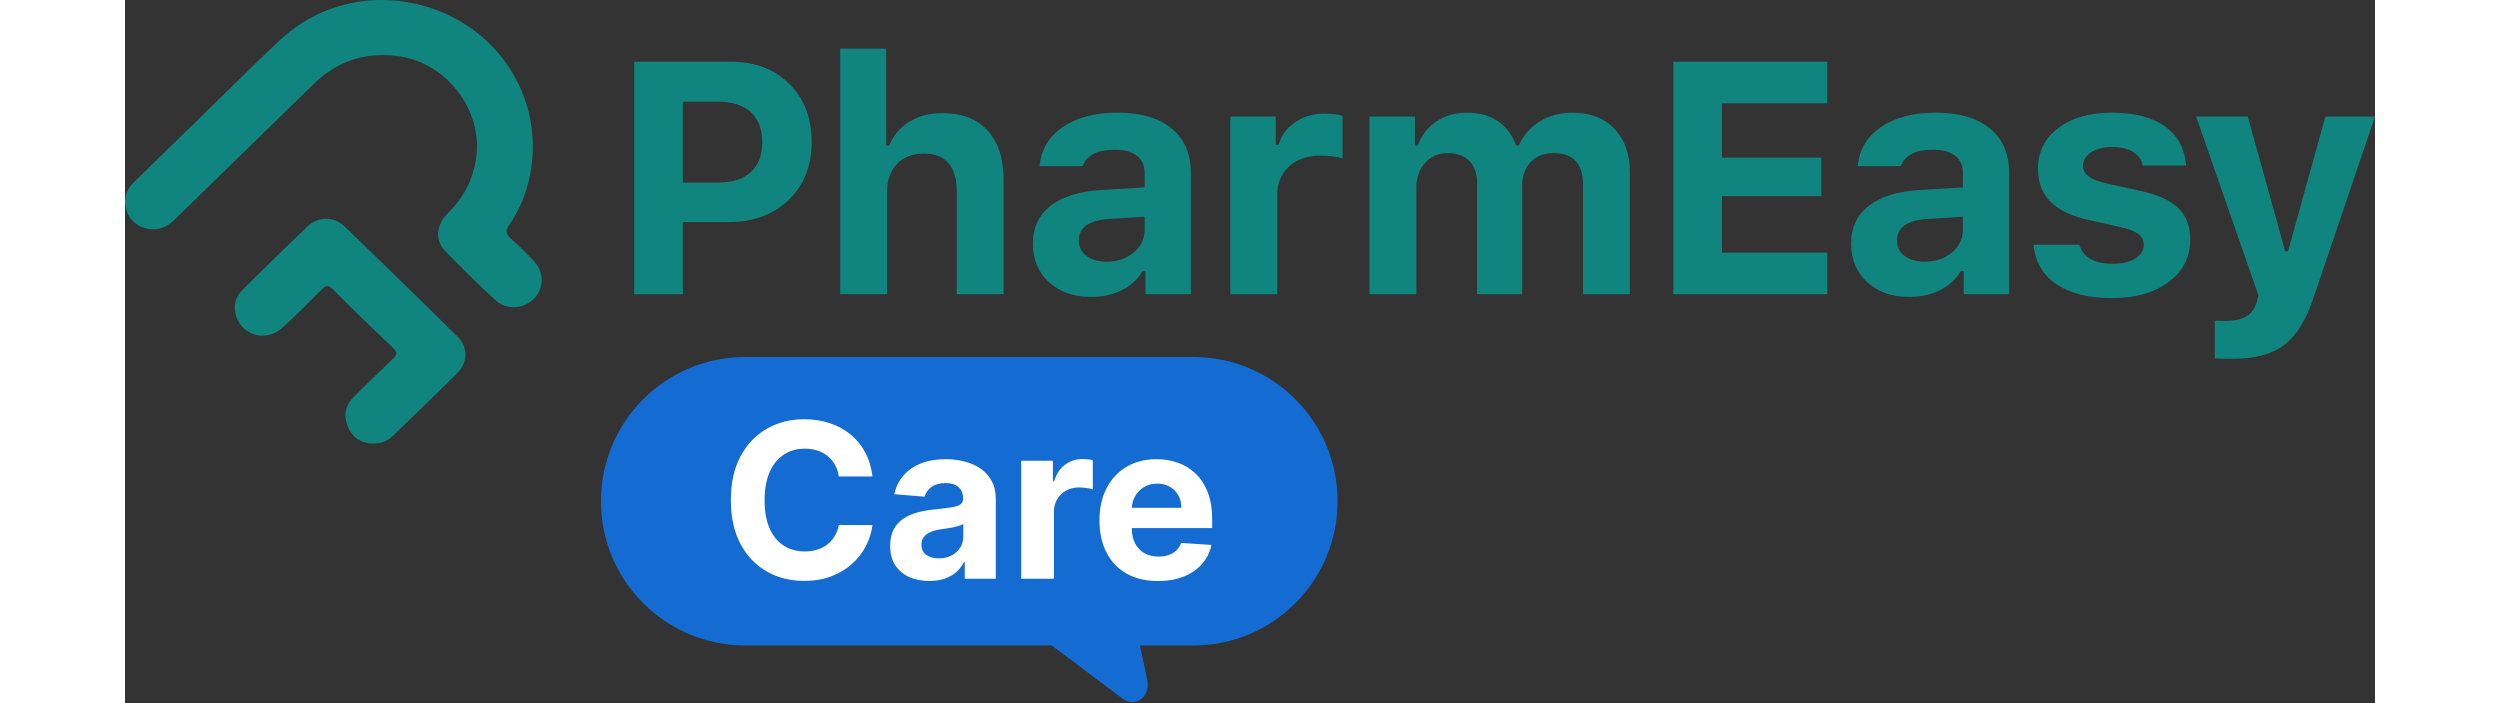 <svg width="128" height="36" viewBox="0 0 416 130" fill="none" xmlns="http://www.w3.org/2000/svg">
<rect x="0" y="0" width="416" height="130" fill="#333333" stroke="none"/>
<path d="M94.147 11.415H112.069C116.495 11.415 120.081 12.781 122.831 15.511C125.58 18.242 126.954 21.831 126.954 26.279C126.954 30.687 125.535 34.252 122.697 36.972C119.858 39.693 116.168 41.053 111.623 41.053H103.138V54.398H94.147V11.415ZM103.138 18.802V33.755H109.657C112.257 33.755 114.267 33.115 115.686 31.834C117.105 30.553 117.814 28.712 117.814 26.309C117.814 23.886 117.109 22.03 115.7 20.738C114.29 19.448 112.287 18.802 109.687 18.802H103.138Z" fill="#10847E"/>
<path d="M132.226 54.398V9.003H140.74V26.934H141.277C142.051 25.047 143.296 23.574 145.013 22.511C146.73 21.448 148.788 20.917 151.19 20.917C154.742 20.917 157.506 21.99 159.481 24.134C161.456 26.279 162.444 29.317 162.444 33.248V54.398H153.781V35.304C153.781 33.04 153.264 31.323 152.232 30.151C151.2 28.98 149.702 28.394 147.737 28.394C145.593 28.394 143.916 29.045 142.705 30.345C141.495 31.646 140.889 33.379 140.889 35.543V54.398H132.226Z" fill="#10847E"/>
<path d="M178.609 54.903C175.433 54.903 172.849 54 170.854 52.193C168.859 50.386 167.862 47.993 167.862 45.014C167.862 42.056 168.959 39.727 171.152 38.029C173.345 36.331 176.486 35.364 180.574 35.125L188.524 34.647V31.966C188.524 30.596 188.047 29.539 187.094 28.794C186.142 28.049 184.773 27.677 182.986 27.677C179.771 27.677 177.796 28.69 177.062 30.714H169.084C169.362 27.677 170.796 25.269 173.385 23.492C175.976 21.715 179.334 20.826 183.462 20.826C187.789 20.826 191.138 21.799 193.51 23.745C195.881 25.692 197.067 28.432 197.067 31.966V54.396H188.673V50.107H188.136C187.283 51.615 186.012 52.793 184.326 53.636C182.638 54.481 180.733 54.903 178.609 54.903ZM181.467 48.38C183.472 48.38 185.148 47.815 186.498 46.683C187.848 45.551 188.523 44.151 188.523 42.483V40.07L181.884 40.487C178.192 40.746 176.347 42.066 176.347 44.449C176.347 45.661 176.819 46.619 177.761 47.324C178.703 48.029 179.939 48.38 181.467 48.38Z" fill="#10847E"/>
<path d="M204.362 54.398V21.543H212.757V26.786H213.294C213.73 25.118 214.727 23.738 216.285 22.645C217.844 21.553 219.654 21.006 221.718 21.006C223.207 21.006 224.338 21.146 225.113 21.423V29.317C224.2 28.959 222.83 28.781 221.005 28.781C218.603 28.781 216.673 29.446 215.214 30.776C213.755 32.107 213.026 33.914 213.026 36.198V54.397H204.362V54.398Z" fill="#10847E"/>
<path d="M230.095 54.398V21.543H238.49V26.904H239.027C239.701 25.017 240.847 23.533 242.466 22.451C244.084 21.369 245.964 20.828 248.107 20.828C250.389 20.828 252.308 21.359 253.867 22.421C255.425 23.483 256.531 24.979 257.186 26.904H257.722C258.496 25.058 259.766 23.583 261.532 22.481C263.298 21.378 265.323 20.828 267.605 20.828C270.88 20.828 273.47 21.821 275.375 23.807C277.281 25.793 278.234 28.473 278.234 31.849V54.399H269.571V34.144C269.571 30.252 267.745 28.305 264.094 28.305C262.347 28.305 260.947 28.862 259.896 29.974C258.844 31.086 258.318 32.526 258.318 34.293V54.399H249.982V33.786C249.982 32.058 249.506 30.714 248.554 29.75C247.601 28.787 246.271 28.305 244.564 28.305C242.878 28.305 241.488 28.901 240.397 30.093C239.305 31.284 238.759 32.793 238.759 34.62V54.399H230.095V54.398Z" fill="#10847E"/>
<path d="M314.735 46.713V54.398H286.273V11.415H314.735V19.101H295.265V29.138H313.633V36.257H295.265V46.712H314.735V46.713Z" fill="#10847E"/>
<path d="M329.89 54.903C326.714 54.903 324.129 54 322.134 52.193C320.139 50.386 319.143 47.993 319.143 45.014C319.143 42.056 320.239 39.727 322.432 38.029C324.625 36.331 327.766 35.364 331.855 35.125L339.804 34.647V31.966C339.804 30.596 339.327 29.539 338.375 28.794C337.422 28.049 336.053 27.677 334.267 27.677C331.051 27.677 329.077 28.69 328.342 30.714H320.365C320.643 27.677 322.077 25.269 324.666 23.492C327.256 21.715 330.615 20.826 334.743 20.826C339.07 20.826 342.419 21.799 344.79 23.745C347.162 25.692 348.348 28.432 348.348 31.966V54.396H339.953V50.107H339.417C338.563 51.615 337.292 52.793 335.606 53.636C333.919 54.481 332.013 54.903 329.89 54.903ZM332.748 48.38C334.752 48.38 336.429 47.815 337.779 46.683C339.128 45.551 339.803 44.151 339.803 42.483V40.07L333.164 40.487C329.473 40.746 327.628 42.066 327.628 44.449C327.628 45.661 328.099 46.619 329.041 47.324C329.984 48.029 331.219 48.38 332.748 48.38Z" fill="#10847E"/>
<path d="M353.68 31.194C353.68 28.076 354.935 25.569 357.446 23.672C359.957 21.776 363.256 20.828 367.345 20.828C371.513 20.828 374.783 21.672 377.154 23.36C379.525 25.048 380.83 27.461 381.069 30.599H373.06C372.841 29.526 372.242 28.687 371.259 28.082C370.277 27.476 368.991 27.172 367.404 27.172C365.836 27.172 364.547 27.495 363.535 28.141C362.522 28.786 362.016 29.625 362.016 30.658C362.016 31.452 362.373 32.113 363.088 32.639C363.803 33.166 364.924 33.598 366.452 33.935L372.615 35.276C375.81 35.971 378.147 37.033 379.625 38.463C381.104 39.892 381.843 41.829 381.843 44.271C381.843 47.529 380.514 50.15 377.854 52.135C375.194 54.12 371.701 55.114 367.374 55.114C363.047 55.114 359.624 54.26 357.103 52.552C354.582 50.845 353.173 48.412 352.875 45.254H361.33C362.025 47.598 364.099 48.769 367.553 48.769C369.239 48.769 370.608 48.447 371.661 47.8C372.712 47.155 373.238 46.307 373.238 45.254C373.238 44.44 372.911 43.78 372.257 43.273C371.601 42.767 370.549 42.354 369.101 42.036L363.146 40.696C359.951 40.001 357.575 38.874 356.016 37.316C354.458 35.756 353.68 33.715 353.68 31.194Z" fill="#10847E"/>
<path d="M389.683 66.342C387.837 66.342 386.735 66.312 386.378 66.253V59.283C386.576 59.322 387.231 59.342 388.343 59.342C389.989 59.342 391.28 59.059 392.213 58.493C393.145 57.927 393.79 57.029 394.147 55.797L394.445 54.605L382.924 21.542H392.48L399.387 46.444H399.924L406.83 21.542H416L404.687 54.903C403.297 59.112 401.476 62.071 399.224 63.779C396.97 65.487 393.791 66.342 389.683 66.342Z" fill="#10847E"/>
<path fill-rule="evenodd" clip-rule="evenodd" d="M45.491 81.998C43.72 81.899 42.045 80.94 41.203 78.915C40.366 76.921 40.687 74.993 42.265 73.417C44.653 71.042 47.073 68.661 49.522 66.345C50.33 65.608 50.426 65.158 49.59 64.353C45.814 60.787 42.072 57.156 38.402 53.458C37.563 52.623 37.109 52.781 36.366 53.522C33.984 55.93 31.596 58.31 29.116 60.593C26.019 63.421 21.249 61.944 20.41 57.925C20.054 56.286 20.506 54.808 21.666 53.65C25.667 49.697 29.664 45.74 33.754 41.856C35.722 39.988 38.627 39.957 40.624 41.887C47.62 48.635 54.552 55.386 61.486 62.233C63.419 64.128 63.419 66.958 61.519 68.886C57.549 72.87 53.488 76.761 49.429 80.68C48.489 81.614 47.265 82.03 45.491 81.998Z" fill="#10847E"/>
<path fill-rule="evenodd" clip-rule="evenodd" d="M75.413 27.196C75.346 32.404 73.993 37.258 71.062 41.562C70.255 42.752 70.447 43.332 71.415 44.167C72.836 45.39 74.121 46.768 75.441 48.087C77.505 50.211 77.573 53.103 75.668 55.159C73.795 57.12 70.575 57.409 68.546 55.544C65.354 52.622 62.223 49.568 59.224 46.446C57.259 44.426 57.518 41.561 59.709 39.41C62.613 36.549 64.353 33.207 64.93 29.187C66.193 20.157 59.224 11.316 50.071 10.32C44.138 9.678 39.075 11.38 34.82 15.591C26.308 23.916 17.766 32.209 9.25 40.532C7.963 41.821 6.478 42.591 4.642 42.367C2.577 42.109 1.029 41.049 0.32 39.025C-0.389 36.997 0.097 35.197 1.609 33.719C5.931 29.477 10.284 25.266 14.637 21.022C19.279 16.491 23.856 11.896 28.594 7.46C43.942 -6.875 69.446 0.484 74.633 20.702C75.122 22.823 75.413 24.979 75.413 27.196Z" fill="#10847E"/>
<path fill-rule="evenodd" clip-rule="evenodd" d="M114.671 66C99.941 66 88 77.941 88 92.671C88 107.4 99.941 119.341 114.671 119.341H171.338L184.45 129.18C185.135 129.715 185.966 129.926 186.756 129.767C187.547 129.609 188.231 129.094 188.654 128.338C189.077 127.581 189.205 126.647 189.008 125.745L187.647 119.341H197.52C212.25 119.341 224.19 107.4 224.19 92.671C224.19 77.941 212.25 66 197.52 66H114.671Z" fill="#146BD1"/>
<path d="M138.196 88.094H131.974C131.861 87.289 131.629 86.574 131.278 85.949C130.928 85.314 130.478 84.775 129.929 84.329C129.38 83.885 128.745 83.544 128.026 83.307C127.315 83.07 126.544 82.952 125.71 82.952C124.205 82.952 122.893 83.326 121.776 84.074C120.658 84.812 119.792 85.892 119.176 87.312C118.561 88.724 118.253 90.438 118.253 92.454C118.253 94.528 118.561 96.271 119.176 97.682C119.801 99.093 120.672 100.158 121.79 100.878C122.907 101.598 124.2 101.957 125.668 101.957C126.491 101.957 127.254 101.848 127.955 101.631C128.665 101.413 129.295 101.096 129.844 100.679C130.393 100.253 130.848 99.737 131.207 99.131C131.577 98.525 131.832 97.833 131.974 97.057L138.196 97.085C138.035 98.421 137.633 99.708 136.989 100.949C136.354 102.18 135.497 103.283 134.418 104.259C133.348 105.224 132.069 105.991 130.582 106.56C129.105 107.118 127.434 107.398 125.568 107.398C122.973 107.398 120.653 106.811 118.608 105.636C116.572 104.462 114.962 102.762 113.778 100.537C112.604 98.312 112.017 95.617 112.017 92.454C112.017 89.282 112.614 86.583 113.807 84.358C115 82.133 116.619 80.438 118.665 79.273C120.71 78.099 123.011 77.511 125.568 77.511C127.254 77.511 128.816 77.748 130.256 78.222C131.705 78.695 132.988 79.386 134.105 80.296C135.223 81.195 136.132 82.298 136.832 83.605C137.543 84.912 137.997 86.408 138.196 88.094ZM148.714 107.412C147.322 107.412 146.082 107.17 144.993 106.688C143.904 106.195 143.042 105.471 142.408 104.514C141.783 103.548 141.47 102.346 141.47 100.906C141.47 99.694 141.693 98.676 142.138 97.852C142.583 97.028 143.189 96.365 143.956 95.864C144.723 95.362 145.594 94.983 146.57 94.727C147.554 94.472 148.587 94.292 149.666 94.188C150.935 94.055 151.958 93.932 152.734 93.818C153.511 93.695 154.074 93.515 154.425 93.278C154.775 93.042 154.95 92.691 154.95 92.227V92.142C154.95 91.242 154.666 90.546 154.098 90.054C153.539 89.562 152.744 89.315 151.712 89.315C150.623 89.315 149.756 89.557 149.112 90.04C148.468 90.513 148.042 91.11 147.834 91.829L142.237 91.375C142.521 90.049 143.08 88.903 143.913 87.938C144.747 86.962 145.821 86.214 147.138 85.693C148.464 85.163 149.998 84.898 151.74 84.898C152.952 84.898 154.112 85.04 155.22 85.324C156.338 85.608 157.327 86.048 158.189 86.645C159.06 87.242 159.747 88.008 160.249 88.946C160.75 89.874 161.001 90.987 161.001 92.284V107H155.263V103.974H155.092C154.742 104.656 154.273 105.258 153.686 105.778C153.099 106.29 152.393 106.692 151.57 106.986C150.746 107.27 149.794 107.412 148.714 107.412ZM150.447 103.236C151.338 103.236 152.124 103.061 152.805 102.71C153.487 102.35 154.022 101.867 154.411 101.261C154.799 100.655 154.993 99.969 154.993 99.202V96.886C154.804 97.01 154.543 97.123 154.212 97.227C153.89 97.322 153.525 97.412 153.118 97.497C152.711 97.573 152.304 97.644 151.896 97.71C151.489 97.767 151.12 97.819 150.788 97.867C150.078 97.971 149.458 98.136 148.928 98.364C148.397 98.591 147.985 98.899 147.692 99.287C147.398 99.666 147.251 100.139 147.251 100.707C147.251 101.531 147.55 102.161 148.146 102.597C148.752 103.023 149.519 103.236 150.447 103.236ZM165.696 107V85.182H171.562V88.989H171.79C172.188 87.635 172.855 86.612 173.793 85.921C174.73 85.22 175.81 84.869 177.031 84.869C177.334 84.869 177.661 84.888 178.011 84.926C178.362 84.964 178.67 85.016 178.935 85.082V90.452C178.651 90.367 178.258 90.291 177.756 90.224C177.254 90.158 176.795 90.125 176.378 90.125C175.488 90.125 174.692 90.319 173.991 90.707C173.3 91.086 172.751 91.617 172.344 92.298C171.946 92.98 171.747 93.766 171.747 94.656V107H165.696ZM190.991 107.426C188.746 107.426 186.815 106.972 185.195 106.062C183.585 105.144 182.345 103.847 181.474 102.17C180.603 100.485 180.167 98.492 180.167 96.19C180.167 93.946 180.603 91.976 181.474 90.281C182.345 88.586 183.571 87.265 185.153 86.318C186.744 85.371 188.609 84.898 190.749 84.898C192.189 84.898 193.529 85.13 194.769 85.594C196.019 86.048 197.108 86.735 198.036 87.653C198.974 88.572 199.703 89.727 200.224 91.119C200.745 92.502 201.005 94.121 201.005 95.977V97.639H182.582V93.889H195.309C195.309 93.018 195.12 92.246 194.741 91.574C194.362 90.901 193.836 90.376 193.164 89.997C192.501 89.609 191.729 89.415 190.849 89.415C189.93 89.415 189.116 89.628 188.406 90.054C187.705 90.471 187.156 91.034 186.758 91.744C186.36 92.445 186.156 93.226 186.147 94.088V97.653C186.147 98.733 186.346 99.666 186.744 100.452C187.151 101.238 187.724 101.844 188.462 102.27C189.201 102.696 190.077 102.909 191.09 102.909C191.763 102.909 192.378 102.814 192.937 102.625C193.496 102.436 193.974 102.152 194.371 101.773C194.769 101.394 195.072 100.93 195.281 100.381L200.877 100.75C200.593 102.095 200.011 103.269 199.13 104.273C198.259 105.267 197.132 106.044 195.749 106.602C194.376 107.152 192.79 107.426 190.991 107.426Z" fill="white"/>
</svg>
